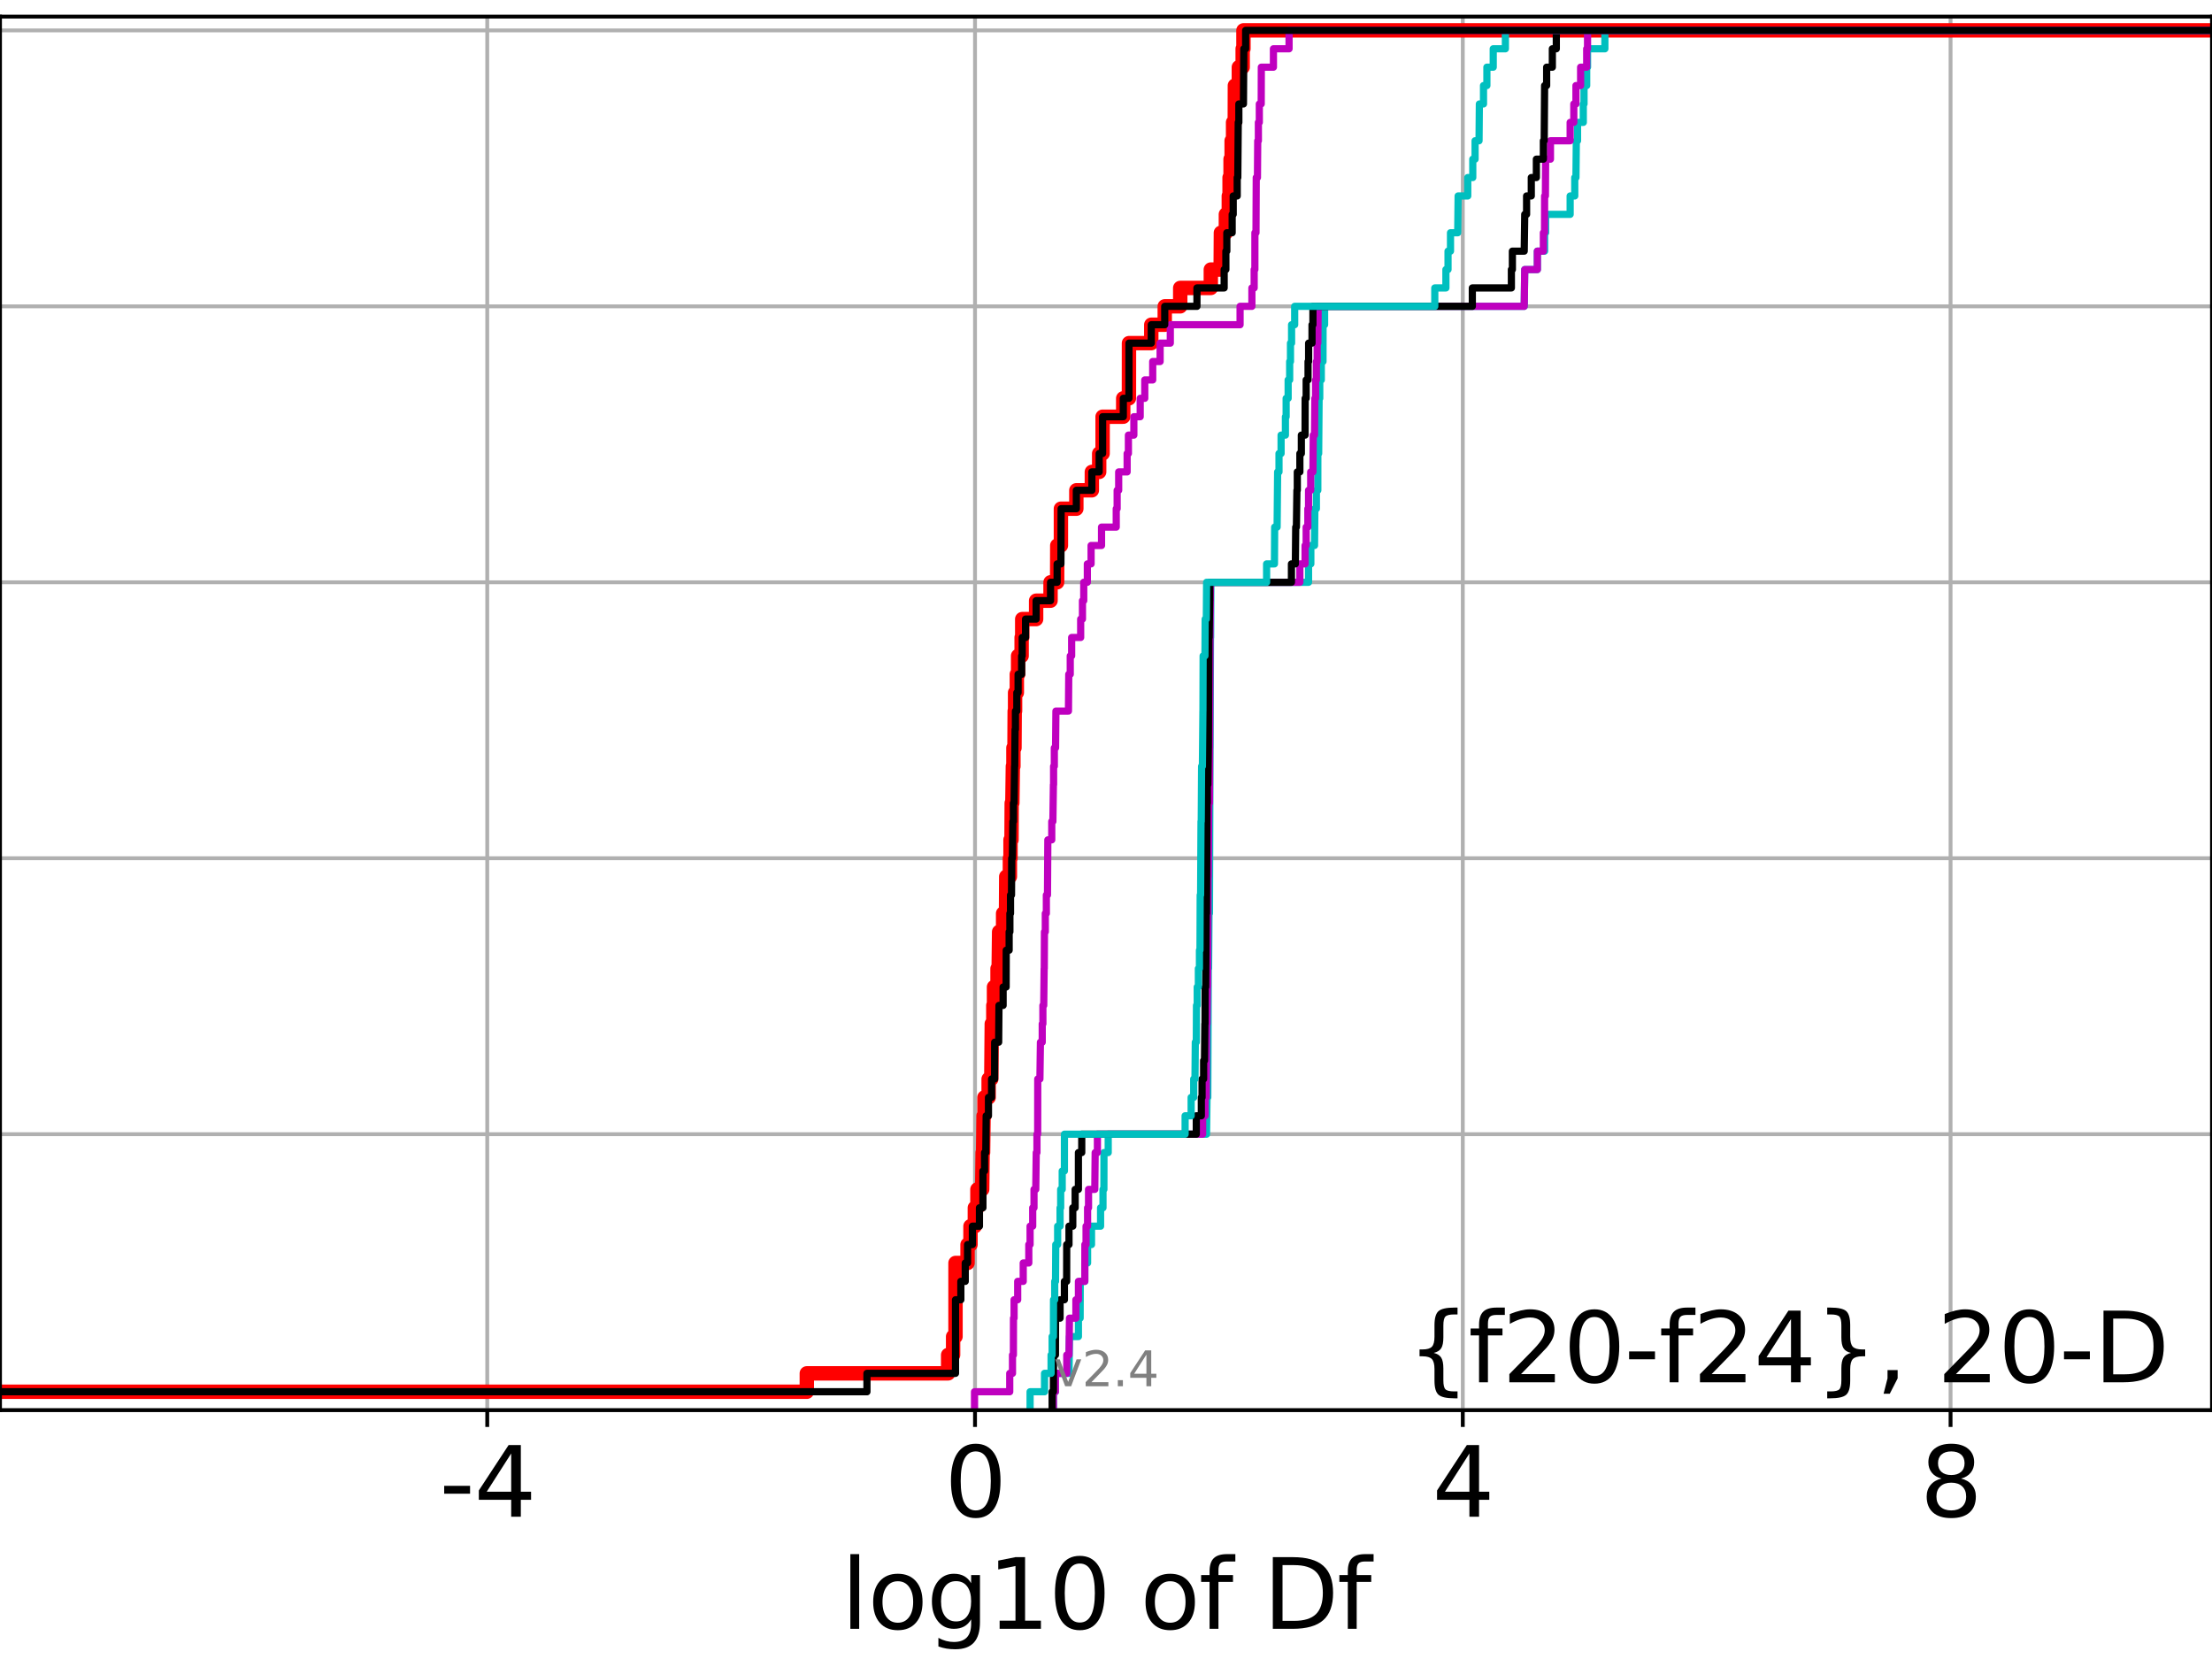 <?xml version="1.0" encoding="utf-8" standalone="no"?>
<!DOCTYPE svg PUBLIC "-//W3C//DTD SVG 1.1//EN"
  "http://www.w3.org/Graphics/SVG/1.1/DTD/svg11.dtd">
<svg height="345.6pt" version="1.1" viewBox="0 0 460.8 345.6" width="460.8pt" xmlns="http://www.w3.org/2000/svg" xmlns:xlink="http://www.w3.org/1999/xlink">
 <defs>
  <style type="text/css">*{stroke-linecap:butt;stroke-linejoin:round;}</style>
 </defs>
 <g id="figure_1">
  <g id="patch_1">
   <path d="M 0 345.6 
L 460.8 345.6 
L 460.8 0 
L 0 0 
z
" style="fill:#ffffff;"/>
  </g>
  <g id="axes_1">
   <g id="patch_2">
    <path d="M 0 293.76 
L 460.8 293.76 
L 460.8 3.456 
L 0 3.456 
z
" style="fill:#ffffff;"/>
   </g>
   <g id="matplotlib.axis_1">
    <g id="xtick_1">
     <g id="line2d_1">
      <path clip-path="url(#p3e363128ea)" d="M 101.502 293.76 
L 101.502 3.456 
" style="fill:none;stroke:#b0b0b0;stroke-linecap:square;stroke-width:0.8;"/>
     </g>
     <g id="line2d_2">
      <defs>
       <path d="M 0 0 
L 0 3.5 
" id="mdbb186b28d" style="stroke:#000000;stroke-width:0.8;"/>
      </defs>
      <g>
       <use style="stroke:#000000;stroke-width:0.8;" x="101.502" xlink:href="#mdbb186b28d" y="293.76"/>
      </g>
     </g>
     <g id="text_1">
      <!-- -4 -->
      <g transform="translate(91.532 315.957)scale(0.2 -0.2)">
       <defs>
        <path d="M 313 2009 
L 1997 2009 
L 1997 1497 
L 313 1497 
L 313 2009 
z
" id="DejaVuSans-2d" transform="scale(0.016)"/>
        <path d="M 2419 4116 
L 825 1625 
L 2419 1625 
L 2419 4116 
z
M 2253 4666 
L 3047 4666 
L 3047 1625 
L 3713 1625 
L 3713 1100 
L 3047 1100 
L 3047 0 
L 2419 0 
L 2419 1100 
L 313 1100 
L 313 1709 
L 2253 4666 
z
" id="DejaVuSans-34" transform="scale(0.016)"/>
       </defs>
       <use xlink:href="#DejaVuSans-2d"/>
       <use x="36.084" xlink:href="#DejaVuSans-34"/>
      </g>
     </g>
    </g>
    <g id="xtick_2">
     <g id="line2d_3">
      <path clip-path="url(#p3e363128ea)" d="M 203.114 293.76 
L 203.114 3.456 
" style="fill:none;stroke:#b0b0b0;stroke-linecap:square;stroke-width:0.8;"/>
     </g>
     <g id="line2d_4">
      <g>
       <use style="stroke:#000000;stroke-width:0.8;" x="203.114" xlink:href="#mdbb186b28d" y="293.76"/>
      </g>
     </g>
     <g id="text_2">
      <!-- 0 -->
      <g transform="translate(196.752 315.957)scale(0.2 -0.2)">
       <defs>
        <path d="M 2034 4250 
Q 1547 4250 1301 3770 
Q 1056 3291 1056 2328 
Q 1056 1369 1301 889 
Q 1547 409 2034 409 
Q 2525 409 2770 889 
Q 3016 1369 3016 2328 
Q 3016 3291 2770 3770 
Q 2525 4250 2034 4250 
z
M 2034 4750 
Q 2819 4750 3233 4129 
Q 3647 3509 3647 2328 
Q 3647 1150 3233 529 
Q 2819 -91 2034 -91 
Q 1250 -91 836 529 
Q 422 1150 422 2328 
Q 422 3509 836 4129 
Q 1250 4750 2034 4750 
z
" id="DejaVuSans-30" transform="scale(0.016)"/>
       </defs>
       <use xlink:href="#DejaVuSans-30"/>
      </g>
     </g>
    </g>
    <g id="xtick_3">
     <g id="line2d_5">
      <path clip-path="url(#p3e363128ea)" d="M 304.726 293.76 
L 304.726 3.456 
" style="fill:none;stroke:#b0b0b0;stroke-linecap:square;stroke-width:0.8;"/>
     </g>
     <g id="line2d_6">
      <g>
       <use style="stroke:#000000;stroke-width:0.8;" x="304.726" xlink:href="#mdbb186b28d" y="293.76"/>
      </g>
     </g>
     <g id="text_3">
      <!-- 4 -->
      <g transform="translate(298.364 315.957)scale(0.2 -0.2)">
       <use xlink:href="#DejaVuSans-34"/>
      </g>
     </g>
    </g>
    <g id="xtick_4">
     <g id="line2d_7">
      <path clip-path="url(#p3e363128ea)" d="M 406.338 293.76 
L 406.338 3.456 
" style="fill:none;stroke:#b0b0b0;stroke-linecap:square;stroke-width:0.8;"/>
     </g>
     <g id="line2d_8">
      <g>
       <use style="stroke:#000000;stroke-width:0.8;" x="406.338" xlink:href="#mdbb186b28d" y="293.76"/>
      </g>
     </g>
     <g id="text_4">
      <!-- 8 -->
      <g transform="translate(399.975 315.957)scale(0.2 -0.2)">
       <defs>
        <path d="M 2034 2216 
Q 1584 2216 1326 1975 
Q 1069 1734 1069 1313 
Q 1069 891 1326 650 
Q 1584 409 2034 409 
Q 2484 409 2743 651 
Q 3003 894 3003 1313 
Q 3003 1734 2745 1975 
Q 2488 2216 2034 2216 
z
M 1403 2484 
Q 997 2584 770 2862 
Q 544 3141 544 3541 
Q 544 4100 942 4425 
Q 1341 4750 2034 4750 
Q 2731 4750 3128 4425 
Q 3525 4100 3525 3541 
Q 3525 3141 3298 2862 
Q 3072 2584 2669 2484 
Q 3125 2378 3379 2068 
Q 3634 1759 3634 1313 
Q 3634 634 3220 271 
Q 2806 -91 2034 -91 
Q 1263 -91 848 271 
Q 434 634 434 1313 
Q 434 1759 690 2068 
Q 947 2378 1403 2484 
z
M 1172 3481 
Q 1172 3119 1398 2916 
Q 1625 2713 2034 2713 
Q 2441 2713 2670 2916 
Q 2900 3119 2900 3481 
Q 2900 3844 2670 4047 
Q 2441 4250 2034 4250 
Q 1625 4250 1398 4047 
Q 1172 3844 1172 3481 
z
" id="DejaVuSans-38" transform="scale(0.016)"/>
       </defs>
       <use xlink:href="#DejaVuSans-38"/>
      </g>
     </g>
    </g>
    <g id="text_5">
     <!-- log10 of Df -->
     <g transform="translate(175.214 339.313)scale(0.2 -0.2)">
      <defs>
       <path d="M 603 4863 
L 1178 4863 
L 1178 0 
L 603 0 
L 603 4863 
z
" id="DejaVuSans-6c" transform="scale(0.016)"/>
       <path d="M 1959 3097 
Q 1497 3097 1228 2736 
Q 959 2375 959 1747 
Q 959 1119 1226 758 
Q 1494 397 1959 397 
Q 2419 397 2687 759 
Q 2956 1122 2956 1747 
Q 2956 2369 2687 2733 
Q 2419 3097 1959 3097 
z
M 1959 3584 
Q 2709 3584 3137 3096 
Q 3566 2609 3566 1747 
Q 3566 888 3137 398 
Q 2709 -91 1959 -91 
Q 1206 -91 779 398 
Q 353 888 353 1747 
Q 353 2609 779 3096 
Q 1206 3584 1959 3584 
z
" id="DejaVuSans-6f" transform="scale(0.016)"/>
       <path d="M 2906 1791 
Q 2906 2416 2648 2759 
Q 2391 3103 1925 3103 
Q 1463 3103 1205 2759 
Q 947 2416 947 1791 
Q 947 1169 1205 825 
Q 1463 481 1925 481 
Q 2391 481 2648 825 
Q 2906 1169 2906 1791 
z
M 3481 434 
Q 3481 -459 3084 -895 
Q 2688 -1331 1869 -1331 
Q 1566 -1331 1297 -1286 
Q 1028 -1241 775 -1147 
L 775 -588 
Q 1028 -725 1275 -790 
Q 1522 -856 1778 -856 
Q 2344 -856 2625 -561 
Q 2906 -266 2906 331 
L 2906 616 
Q 2728 306 2450 153 
Q 2172 0 1784 0 
Q 1141 0 747 490 
Q 353 981 353 1791 
Q 353 2603 747 3093 
Q 1141 3584 1784 3584 
Q 2172 3584 2450 3431 
Q 2728 3278 2906 2969 
L 2906 3500 
L 3481 3500 
L 3481 434 
z
" id="DejaVuSans-67" transform="scale(0.016)"/>
       <path d="M 794 531 
L 1825 531 
L 1825 4091 
L 703 3866 
L 703 4441 
L 1819 4666 
L 2450 4666 
L 2450 531 
L 3481 531 
L 3481 0 
L 794 0 
L 794 531 
z
" id="DejaVuSans-31" transform="scale(0.016)"/>
       <path id="DejaVuSans-20" transform="scale(0.016)"/>
       <path d="M 2375 4863 
L 2375 4384 
L 1825 4384 
Q 1516 4384 1395 4259 
Q 1275 4134 1275 3809 
L 1275 3500 
L 2222 3500 
L 2222 3053 
L 1275 3053 
L 1275 0 
L 697 0 
L 697 3053 
L 147 3053 
L 147 3500 
L 697 3500 
L 697 3744 
Q 697 4328 969 4595 
Q 1241 4863 1831 4863 
L 2375 4863 
z
" id="DejaVuSans-66" transform="scale(0.016)"/>
       <path d="M 1259 4147 
L 1259 519 
L 2022 519 
Q 2988 519 3436 956 
Q 3884 1394 3884 2338 
Q 3884 3275 3436 3711 
Q 2988 4147 2022 4147 
L 1259 4147 
z
M 628 4666 
L 1925 4666 
Q 3281 4666 3915 4102 
Q 4550 3538 4550 2338 
Q 4550 1131 3912 565 
Q 3275 0 1925 0 
L 628 0 
L 628 4666 
z
" id="DejaVuSans-44" transform="scale(0.016)"/>
      </defs>
      <use xlink:href="#DejaVuSans-6c"/>
      <use x="27.783" xlink:href="#DejaVuSans-6f"/>
      <use x="88.965" xlink:href="#DejaVuSans-67"/>
      <use x="152.441" xlink:href="#DejaVuSans-31"/>
      <use x="216.064" xlink:href="#DejaVuSans-30"/>
      <use x="279.688" xlink:href="#DejaVuSans-20"/>
      <use x="311.475" xlink:href="#DejaVuSans-6f"/>
      <use x="372.656" xlink:href="#DejaVuSans-66"/>
      <use x="407.861" xlink:href="#DejaVuSans-20"/>
      <use x="439.648" xlink:href="#DejaVuSans-44"/>
      <use x="516.65" xlink:href="#DejaVuSans-66"/>
     </g>
    </g>
   </g>
   <g id="matplotlib.axis_2">
    <g id="ytick_1">
     <g id="line2d_9">
      <path clip-path="url(#p3e363128ea)" d="M 0 293.76 
L 460.8 293.76 
" style="fill:none;stroke:#b0b0b0;stroke-linecap:square;stroke-width:0.8;"/>
     </g>
     <g id="line2d_10">
      <defs>
       <path d="M 0 0 
L -3.5 0 
" id="m7f21101560" style="stroke:#000000;stroke-width:0.8;"/>
      </defs>
      <g>
       <use style="stroke:#000000;stroke-width:0.8;" x="0" xlink:href="#m7f21101560" y="293.76"/>
      </g>
     </g>
    </g>
    <g id="ytick_2">
     <g id="line2d_11">
      <path clip-path="url(#p3e363128ea)" d="M 0 236.274 
L 460.8 236.274 
" style="fill:none;stroke:#b0b0b0;stroke-linecap:square;stroke-width:0.8;"/>
     </g>
     <g id="line2d_12">
      <g>
       <use style="stroke:#000000;stroke-width:0.8;" x="0" xlink:href="#m7f21101560" y="236.274"/>
      </g>
     </g>
    </g>
    <g id="ytick_3">
     <g id="line2d_13">
      <path clip-path="url(#p3e363128ea)" d="M 0 178.788 
L 460.8 178.788 
" style="fill:none;stroke:#b0b0b0;stroke-linecap:square;stroke-width:0.8;"/>
     </g>
     <g id="line2d_14">
      <g>
       <use style="stroke:#000000;stroke-width:0.8;" x="0" xlink:href="#m7f21101560" y="178.788"/>
      </g>
     </g>
    </g>
    <g id="ytick_4">
     <g id="line2d_15">
      <path clip-path="url(#p3e363128ea)" d="M 0 121.302 
L 460.8 121.302 
" style="fill:none;stroke:#b0b0b0;stroke-linecap:square;stroke-width:0.8;"/>
     </g>
     <g id="line2d_16">
      <g>
       <use style="stroke:#000000;stroke-width:0.8;" x="0" xlink:href="#m7f21101560" y="121.302"/>
      </g>
     </g>
    </g>
    <g id="ytick_5">
     <g id="line2d_17">
      <path clip-path="url(#p3e363128ea)" d="M 0 63.816 
L 460.8 63.816 
" style="fill:none;stroke:#b0b0b0;stroke-linecap:square;stroke-width:0.8;"/>
     </g>
     <g id="line2d_18">
      <g>
       <use style="stroke:#000000;stroke-width:0.8;" x="0" xlink:href="#m7f21101560" y="63.816"/>
      </g>
     </g>
    </g>
    <g id="ytick_6">
     <g id="line2d_19">
      <path clip-path="url(#p3e363128ea)" d="M 0 6.33 
L 460.8 6.33 
" style="fill:none;stroke:#b0b0b0;stroke-linecap:square;stroke-width:0.8;"/>
     </g>
     <g id="line2d_20">
      <g>
       <use style="stroke:#000000;stroke-width:0.8;" x="0" xlink:href="#m7f21101560" y="6.33"/>
      </g>
     </g>
    </g>
   </g>
   <g id="line2d_21">
    <path clip-path="url(#p3e363128ea)" d="M -1 289.928 
L 168.074 289.928 
L 168.074 286.095 
L 197.516 286.095 
L 197.516 282.263 
L 198.551 282.263 
L 198.551 278.43 
L 199.05 278.43 
L 199.05 263.101 
L 201.559 263.101 
L 201.559 259.268 
L 202.17 259.268 
L 202.17 255.436 
L 203.079 255.436 
L 203.079 251.604 
L 203.613 251.604 
L 203.613 247.771 
L 204.607 247.771 
L 204.702 240.106 
L 204.796 240.106 
L 204.89 232.442 
L 205.073 232.442 
L 205.073 228.609 
L 205.95 228.609 
L 205.95 224.777 
L 206.504 224.777 
L 206.604 213.28 
L 206.928 213.28 
L 206.928 209.447 
L 207.069 209.447 
L 207.069 205.615 
L 207.805 205.615 
L 207.805 201.782 
L 208.041 201.782 
L 208.136 194.118 
L 208.967 194.118 
L 208.967 190.285 
L 209.568 190.285 
L 209.617 182.621 
L 210.379 182.621 
L 210.379 178.788 
L 210.51 178.788 
L 210.51 174.956 
L 210.717 174.956 
L 210.758 167.291 
L 210.894 167.291 
L 210.999 159.626 
L 211.113 159.626 
L 211.113 155.794 
L 211.335 155.794 
L 211.378 148.129 
L 211.46 148.129 
L 211.46 144.297 
L 211.823 144.297 
L 211.823 140.464 
L 212.089 140.464 
L 212.089 136.632 
L 212.823 136.632 
L 212.823 132.799 
L 212.947 132.799 
L 212.947 128.967 
L 215.842 128.967 
L 215.842 125.135 
L 218.846 125.135 
L 218.846 121.302 
L 220.22 121.302 
L 220.249 113.637 
L 221.008 113.637 
L 221.008 105.973 
L 224.222 105.973 
L 224.222 102.14 
L 227.453 102.14 
L 227.453 98.308 
L 228.98 98.308 
L 228.98 94.475 
L 229.694 94.475 
L 229.694 86.811 
L 233.988 86.811 
L 233.988 82.978 
L 235.177 82.978 
L 235.187 71.481 
L 239.832 71.481 
L 239.832 67.649 
L 242.638 67.649 
L 242.638 63.816 
L 245.862 63.816 
L 245.862 59.984 
L 252.236 59.984 
L 252.236 56.151 
L 254.288 56.151 
L 254.335 48.487 
L 255.373 48.487 
L 255.373 44.654 
L 255.982 44.654 
L 255.982 40.822 
L 256.144 40.822 
L 256.144 36.989 
L 256.35 36.989 
L 256.35 33.157 
L 256.572 33.157 
L 256.572 29.325 
L 256.872 29.325 
L 256.872 25.492 
L 257.227 25.492 
L 257.248 17.827 
L 258.075 17.827 
L 258.075 13.995 
L 258.872 13.995 
L 258.872 10.163 
L 259.034 10.163 
L 259.034 6.33 
L 259.034 6.33 
L 460.8 6.33 
L 460.8 6.33 
" style="fill:none;stroke:#ff0000;stroke-linecap:square;stroke-width:3;"/>
   </g>
   <g id="line2d_22">
    <path clip-path="url(#p3e363128ea)" d="M 219.447 293.76 
L 219.447 289.928 
L 219.871 289.928 
L 219.871 286.095 
L 222.691 286.095 
L 222.791 278.43 
L 224.656 278.43 
L 224.656 274.598 
L 225.014 274.598 
L 225.035 266.933 
L 225.984 266.933 
L 225.984 263.101 
L 226.565 263.101 
L 226.565 259.268 
L 227.381 259.268 
L 227.381 255.436 
L 229.271 255.436 
L 229.271 251.604 
L 229.773 251.604 
L 229.773 247.771 
L 229.964 247.771 
L 229.979 240.106 
L 230.86 240.106 
L 230.86 236.274 
L 251.341 236.274 
L 251.444 228.609 
L 251.602 228.609 
L 251.708 201.782 
L 251.767 201.782 
L 251.854 190.285 
L 251.954 190.285 
L 252.065 155.794 
L 252.079 155.794 
L 252.167 132.799 
L 252.2 132.799 
L 252.243 121.302 
L 272.594 121.302 
L 272.594 117.47 
L 273.071 117.47 
L 273.071 113.637 
L 273.84 113.637 
L 273.909 105.973 
L 274.228 105.973 
L 274.228 102.14 
L 274.526 102.14 
L 274.532 94.475 
L 274.703 94.475 
L 274.793 82.978 
L 274.926 82.978 
L 274.926 79.146 
L 275.251 79.146 
L 275.251 75.313 
L 275.604 75.313 
L 275.62 67.649 
L 275.938 67.649 
L 275.938 63.816 
L 317.522 63.816 
L 317.631 56.151 
L 320.26 56.151 
L 320.26 52.319 
L 321.772 52.319 
L 321.772 48.487 
L 321.982 48.487 
L 321.982 44.654 
L 327.091 44.654 
L 327.091 40.822 
L 328.051 40.822 
L 328.051 36.989 
L 328.3 36.989 
L 328.378 29.325 
L 328.631 29.325 
L 328.631 25.492 
L 329.831 25.492 
L 329.831 21.66 
L 329.982 21.66 
L 329.982 17.827 
L 330.537 17.827 
L 330.537 13.995 
L 330.713 13.995 
L 330.713 10.163 
L 334.326 10.163 
L 334.326 6.33 
L 334.326 6.33 
L 460.8 6.33 
L 460.8 6.33 
" style="fill:none;stroke:#00bfbf;stroke-linecap:square;stroke-width:1.5;"/>
   </g>
   <g id="line2d_23">
    <path clip-path="url(#p3e363128ea)" d="M 219.447 293.76 
L 219.447 289.928 
L 219.871 289.928 
L 219.871 286.095 
L 222.228 286.095 
L 222.228 282.263 
L 222.691 282.263 
L 222.791 274.598 
L 224.128 274.598 
L 224.128 270.766 
L 224.656 270.766 
L 224.656 266.933 
L 225.984 266.933 
L 225.997 259.268 
L 226.246 259.268 
L 226.246 255.436 
L 226.565 255.436 
L 226.565 251.604 
L 226.762 251.604 
L 226.762 247.771 
L 228.065 247.771 
L 228.145 240.106 
L 228.61 240.106 
L 228.61 236.274 
L 250.532 236.274 
L 250.532 232.442 
L 251.043 232.442 
L 251.043 228.609 
L 251.279 228.609 
L 251.359 213.28 
L 251.444 213.28 
L 251.538 205.615 
L 251.569 205.615 
L 251.668 182.621 
L 251.707 182.621 
L 251.804 167.291 
L 251.957 167.291 
L 252.065 132.799 
L 252.07 132.799 
L 252.159 121.302 
L 270.788 121.302 
L 270.788 117.47 
L 271.871 117.47 
L 271.871 113.637 
L 272.099 113.637 
L 272.099 109.805 
L 272.448 109.805 
L 272.448 105.973 
L 272.594 105.973 
L 272.594 102.14 
L 273.043 102.14 
L 273.043 98.308 
L 273.506 98.308 
L 273.575 90.643 
L 273.84 90.643 
L 273.909 82.978 
L 274.063 82.978 
L 274.063 79.146 
L 274.228 79.146 
L 274.228 75.313 
L 274.39 75.313 
L 274.39 71.481 
L 274.526 71.481 
L 274.6 63.816 
L 317.522 63.816 
L 317.631 56.151 
L 320.26 56.151 
L 320.26 52.319 
L 321.513 52.319 
L 321.513 48.487 
L 321.753 48.487 
L 321.772 40.822 
L 321.936 40.822 
L 321.982 33.157 
L 322.988 33.157 
L 322.988 29.325 
L 327.091 29.325 
L 327.091 25.492 
L 327.852 25.492 
L 327.852 21.66 
L 328.3 21.66 
L 328.3 17.827 
L 329.271 17.827 
L 329.271 13.995 
L 330.537 13.995 
L 330.537 10.163 
L 330.713 10.163 
L 330.713 6.33 
L 330.713 6.33 
L 460.8 6.33 
L 460.8 6.33 
" style="fill:none;stroke:#bf00bf;stroke-linecap:square;stroke-width:1.5;"/>
   </g>
   <g id="line2d_24">
    <path clip-path="url(#p3e363128ea)" d="M 219.178 293.76 
L 219.178 289.928 
L 219.447 289.928 
L 219.468 282.263 
L 219.871 282.263 
L 219.886 274.598 
L 220.83 274.598 
L 220.83 270.766 
L 221.736 270.766 
L 221.736 266.933 
L 222.202 266.933 
L 222.217 259.268 
L 222.691 259.268 
L 222.691 255.436 
L 223.48 255.436 
L 223.48 251.604 
L 223.974 251.604 
L 223.974 247.771 
L 224.651 247.771 
L 224.656 240.106 
L 225.348 240.106 
L 225.348 236.274 
L 249.21 236.274 
L 249.21 232.442 
L 250.259 232.442 
L 250.259 228.609 
L 250.411 228.609 
L 250.411 224.777 
L 250.738 224.777 
L 250.738 220.944 
L 250.917 220.944 
L 250.997 213.28 
L 251.032 213.28 
L 251.06 205.615 
L 251.168 205.615 
L 251.279 190.285 
L 251.341 190.285 
L 251.446 167.291 
L 251.511 167.291 
L 251.511 163.459 
L 251.623 163.459 
L 251.727 155.794 
L 251.735 155.794 
L 251.834 132.799 
L 251.891 132.799 
L 251.998 125.135 
L 252.009 125.135 
L 252.009 121.302 
L 269.03 121.302 
L 269.03 117.47 
L 269.849 117.47 
L 269.923 109.805 
L 270.065 109.805 
L 270.171 102.14 
L 270.252 102.14 
L 270.252 98.308 
L 270.788 98.308 
L 270.788 94.475 
L 271.096 94.475 
L 271.096 90.643 
L 271.871 90.643 
L 271.89 82.978 
L 272.099 82.978 
L 272.099 79.146 
L 272.489 79.146 
L 272.489 75.313 
L 272.61 75.313 
L 272.61 71.481 
L 273.316 71.481 
L 273.316 67.649 
L 273.506 67.649 
L 273.506 63.816 
L 306.712 63.816 
L 306.712 59.984 
L 314.849 59.984 
L 314.849 56.151 
L 315.057 56.151 
L 315.057 52.319 
L 317.522 52.319 
L 317.631 44.654 
L 318.016 44.654 
L 318.016 40.822 
L 318.995 40.822 
L 318.995 36.989 
L 320.056 36.989 
L 320.056 33.157 
L 321.513 33.157 
L 321.513 29.325 
L 321.686 29.325 
L 321.772 17.827 
L 322.196 17.827 
L 322.196 13.995 
L 323.382 13.995 
L 323.382 10.163 
L 324.209 10.163 
L 324.209 6.33 
L 324.209 6.33 
L 460.8 6.33 
L 460.8 6.33 
" style="fill:none;stroke:#000000;stroke-linecap:square;stroke-width:1.5;"/>
   </g>
   <g id="line2d_25">
    <path clip-path="url(#p3e363128ea)" d="M 214.585 293.76 
L 214.585 289.928 
L 217.595 289.928 
L 217.595 286.095 
L 218.961 286.095 
L 218.961 282.263 
L 219.178 282.263 
L 219.178 278.43 
L 219.447 278.43 
L 219.468 270.766 
L 219.715 270.766 
L 219.715 266.933 
L 219.886 266.933 
L 219.935 259.268 
L 220.329 259.268 
L 220.329 255.436 
L 220.83 255.436 
L 220.83 251.604 
L 220.959 251.604 
L 220.959 247.771 
L 221.277 247.771 
L 221.277 243.939 
L 221.736 243.939 
L 221.745 236.274 
L 246.88 236.274 
L 246.88 232.442 
L 248.137 232.442 
L 248.137 228.609 
L 248.672 228.609 
L 248.672 224.777 
L 248.938 224.777 
L 249.004 217.112 
L 249.21 217.112 
L 249.25 209.447 
L 249.402 209.447 
L 249.402 205.615 
L 249.642 205.615 
L 249.642 201.782 
L 249.866 201.782 
L 249.866 197.95 
L 249.98 197.95 
L 250.022 186.453 
L 250.109 186.453 
L 250.191 171.123 
L 250.24 171.123 
L 250.313 159.626 
L 250.482 159.626 
L 250.588 148.129 
L 250.596 148.129 
L 250.633 136.632 
L 251.014 136.632 
L 251.061 128.967 
L 251.3 128.967 
L 251.36 121.302 
L 263.858 121.302 
L 263.858 117.47 
L 265.491 117.47 
L 265.537 109.805 
L 266.046 109.805 
L 266.155 98.308 
L 266.438 98.308 
L 266.438 94.475 
L 266.873 94.475 
L 266.873 90.643 
L 267.777 90.643 
L 267.777 86.811 
L 267.928 86.811 
L 267.928 82.978 
L 268.344 82.978 
L 268.344 79.146 
L 268.662 79.146 
L 268.662 75.313 
L 268.831 75.313 
L 268.831 71.481 
L 269.06 71.481 
L 269.06 67.649 
L 269.703 67.649 
L 269.703 63.816 
L 298.893 63.816 
L 298.893 59.984 
L 301.209 59.984 
L 301.209 56.151 
L 301.65 56.151 
L 301.65 52.319 
L 302.166 52.319 
L 302.166 48.487 
L 303.671 48.487 
L 303.755 40.822 
L 305.76 40.822 
L 305.76 36.989 
L 306.804 36.989 
L 306.804 33.157 
L 307.287 33.157 
L 307.287 29.325 
L 308.112 29.325 
L 308.178 21.66 
L 309.041 21.66 
L 309.041 17.827 
L 309.747 17.827 
L 309.747 13.995 
L 311.067 13.995 
L 311.067 10.163 
L 313.601 10.163 
L 313.601 6.33 
L 313.601 6.33 
L 460.8 6.33 
L 460.8 6.33 
" style="fill:none;stroke:#00bfbf;stroke-linecap:square;stroke-width:1.5;"/>
   </g>
   <g id="line2d_26">
    <path clip-path="url(#p3e363128ea)" d="M 203.011 293.76 
L 203.011 289.928 
L 210.346 289.928 
L 210.346 286.095 
L 210.921 286.095 
L 210.921 282.263 
L 211.107 282.263 
L 211.127 274.598 
L 211.252 274.598 
L 211.252 270.766 
L 212.004 270.766 
L 212.004 266.933 
L 213.157 266.933 
L 213.157 263.101 
L 214.318 263.101 
L 214.318 259.268 
L 214.585 259.268 
L 214.585 255.436 
L 215.131 255.436 
L 215.131 251.604 
L 215.403 251.604 
L 215.403 247.771 
L 215.768 247.771 
L 215.87 240.106 
L 216.016 240.106 
L 216.016 236.274 
L 216.167 236.274 
L 216.183 224.777 
L 216.632 224.777 
L 216.741 217.112 
L 217.116 217.112 
L 217.116 213.28 
L 217.253 213.28 
L 217.253 209.447 
L 217.429 209.447 
L 217.515 201.782 
L 217.54 201.782 
L 217.579 194.118 
L 217.756 194.118 
L 217.756 190.285 
L 217.975 190.285 
L 217.975 186.453 
L 218.209 186.453 
L 218.283 174.956 
L 219.1 174.956 
L 219.1 171.123 
L 219.333 171.123 
L 219.444 163.459 
L 219.482 163.459 
L 219.482 159.626 
L 219.635 159.626 
L 219.635 155.794 
L 219.892 155.794 
L 219.967 148.129 
L 222.58 148.129 
L 222.642 140.464 
L 222.952 140.464 
L 222.952 136.632 
L 223.243 136.632 
L 223.243 132.799 
L 225.124 132.799 
L 225.124 128.967 
L 225.497 128.967 
L 225.497 125.135 
L 225.764 125.135 
L 225.764 121.302 
L 226.514 121.302 
L 226.514 117.47 
L 227.294 117.47 
L 227.294 113.637 
L 229.47 113.637 
L 229.47 109.805 
L 232.533 109.805 
L 232.533 105.973 
L 232.722 105.973 
L 232.722 102.14 
L 233.042 102.14 
L 233.042 98.308 
L 234.802 98.308 
L 234.802 94.475 
L 235.068 94.475 
L 235.068 90.643 
L 236.204 90.643 
L 236.204 86.811 
L 237.523 86.811 
L 237.523 82.978 
L 238.476 82.978 
L 238.476 79.146 
L 240.13 79.146 
L 240.13 75.313 
L 241.674 75.313 
L 241.674 71.481 
L 243.797 71.481 
L 243.797 67.649 
L 258.33 67.649 
L 258.33 63.816 
L 260.793 63.816 
L 260.793 59.984 
L 261.267 59.984 
L 261.267 56.151 
L 261.412 56.151 
L 261.419 48.487 
L 261.646 48.487 
L 261.7 36.989 
L 261.949 36.989 
L 262.008 29.325 
L 262.145 29.325 
L 262.145 25.492 
L 262.339 25.492 
L 262.339 21.66 
L 262.734 21.66 
L 262.755 13.995 
L 265.28 13.995 
L 265.28 10.163 
L 268.536 10.163 
L 268.536 6.33 
L 268.536 6.33 
L 460.8 6.33 
L 460.8 6.33 
" style="fill:none;stroke:#bf00bf;stroke-linecap:square;stroke-width:1.5;"/>
   </g>
   <g id="line2d_27">
    <path clip-path="url(#p3e363128ea)" d="M -1 289.928 
L 180.601 289.928 
L 180.601 286.095 
L 199.05 286.095 
L 199.05 270.766 
L 200.162 270.766 
L 200.162 266.933 
L 201.079 266.933 
L 201.079 263.101 
L 201.56 263.101 
L 201.56 259.268 
L 202.568 259.268 
L 202.568 255.436 
L 204.037 255.436 
L 204.037 251.604 
L 204.76 251.604 
L 204.763 243.939 
L 205.101 243.939 
L 205.101 240.106 
L 205.357 240.106 
L 205.439 232.442 
L 205.916 232.442 
L 205.916 228.609 
L 206.565 228.609 
L 206.565 224.777 
L 207.195 224.777 
L 207.207 217.112 
L 208.041 217.112 
L 208.103 209.447 
L 208.968 209.447 
L 208.968 205.615 
L 209.597 205.615 
L 209.617 197.95 
L 210.224 197.95 
L 210.224 194.118 
L 210.379 194.118 
L 210.379 190.285 
L 210.51 190.285 
L 210.51 186.453 
L 210.717 186.453 
L 210.758 178.788 
L 210.896 178.788 
L 210.999 171.123 
L 211.113 171.123 
L 211.113 167.291 
L 211.25 167.291 
L 211.354 159.626 
L 211.38 159.626 
L 211.46 151.961 
L 211.532 151.961 
L 211.532 148.129 
L 211.823 148.129 
L 211.823 144.297 
L 212.089 144.297 
L 212.089 140.464 
L 212.823 140.464 
L 212.823 136.632 
L 212.947 136.632 
L 212.947 132.799 
L 213.641 132.799 
L 213.641 128.967 
L 215.842 128.967 
L 215.842 125.135 
L 218.846 125.135 
L 218.846 121.302 
L 220.22 121.302 
L 220.22 117.47 
L 221.008 117.47 
L 221.054 105.973 
L 224.222 105.973 
L 224.222 102.14 
L 227.453 102.14 
L 227.453 98.308 
L 228.98 98.308 
L 228.98 94.475 
L 229.694 94.475 
L 229.694 86.811 
L 234.006 86.811 
L 234.006 82.978 
L 235.177 82.978 
L 235.187 71.481 
L 239.832 71.481 
L 239.832 67.649 
L 242.638 67.649 
L 242.638 63.816 
L 249.346 63.816 
L 249.346 59.984 
L 255.015 59.984 
L 255.015 56.151 
L 255.373 56.151 
L 255.373 52.319 
L 255.573 52.319 
L 255.573 48.487 
L 256.683 48.487 
L 256.683 44.654 
L 256.901 44.654 
L 256.901 40.822 
L 257.734 40.822 
L 257.734 36.989 
L 257.855 36.989 
L 257.951 25.492 
L 258.075 25.492 
L 258.075 21.66 
L 259.033 21.66 
L 259.109 10.163 
L 259.49 10.163 
L 259.49 6.33 
L 259.49 6.33 
L 460.8 6.33 
L 460.8 6.33 
" style="fill:none;stroke:#000000;stroke-linecap:square;stroke-width:1.5;"/>
   </g>
   <g id="patch_3">
    <path d="M 0 293.76 
L 0 3.456 
" style="fill:none;stroke:#000000;stroke-linecap:square;stroke-linejoin:miter;stroke-width:0.8;"/>
   </g>
   <g id="patch_4">
    <path d="M 460.8 293.76 
L 460.8 3.456 
" style="fill:none;stroke:#000000;stroke-linecap:square;stroke-linejoin:miter;stroke-width:0.8;"/>
   </g>
   <g id="patch_5">
    <path d="M 0 293.76 
L 460.8 293.76 
" style="fill:none;stroke:#000000;stroke-linecap:square;stroke-linejoin:miter;stroke-width:0.8;"/>
   </g>
   <g id="patch_6">
    <path d="M 0 3.456 
L 460.8 3.456 
" style="fill:none;stroke:#000000;stroke-linecap:square;stroke-linejoin:miter;stroke-width:0.8;"/>
   </g>
   <g id="text_6">
    <!-- {f20-f24}, 20-D -->
    <g transform="translate(293.159 287.954)scale(0.2 -0.2)">
     <defs>
      <path d="M 3272 -594 
L 3272 -1044 
L 3078 -1044 
Q 2300 -1044 2036 -812 
Q 1772 -581 1772 109 
L 1772 856 
Q 1772 1328 1603 1509 
Q 1434 1691 991 1691 
L 800 1691 
L 800 2138 
L 991 2138 
Q 1438 2138 1605 2317 
Q 1772 2497 1772 2963 
L 1772 3713 
Q 1772 4403 2036 4633 
Q 2300 4863 3078 4863 
L 3272 4863 
L 3272 4416 
L 3059 4416 
Q 2619 4416 2484 4278 
Q 2350 4141 2350 3700 
L 2350 2925 
Q 2350 2434 2208 2212 
Q 2066 1991 1722 1913 
Q 2069 1828 2209 1606 
Q 2350 1384 2350 897 
L 2350 122 
Q 2350 -319 2484 -456 
Q 2619 -594 3059 -594 
L 3272 -594 
z
" id="DejaVuSans-7b" transform="scale(0.016)"/>
      <path d="M 1228 531 
L 3431 531 
L 3431 0 
L 469 0 
L 469 531 
Q 828 903 1448 1529 
Q 2069 2156 2228 2338 
Q 2531 2678 2651 2914 
Q 2772 3150 2772 3378 
Q 2772 3750 2511 3984 
Q 2250 4219 1831 4219 
Q 1534 4219 1204 4116 
Q 875 4013 500 3803 
L 500 4441 
Q 881 4594 1212 4672 
Q 1544 4750 1819 4750 
Q 2544 4750 2975 4387 
Q 3406 4025 3406 3419 
Q 3406 3131 3298 2873 
Q 3191 2616 2906 2266 
Q 2828 2175 2409 1742 
Q 1991 1309 1228 531 
z
" id="DejaVuSans-32" transform="scale(0.016)"/>
      <path d="M 800 -594 
L 1019 -594 
Q 1456 -594 1589 -459 
Q 1722 -325 1722 122 
L 1722 897 
Q 1722 1384 1862 1606 
Q 2003 1828 2350 1913 
Q 2003 1991 1862 2212 
Q 1722 2434 1722 2925 
L 1722 3700 
Q 1722 4144 1589 4280 
Q 1456 4416 1019 4416 
L 800 4416 
L 800 4863 
L 997 4863 
Q 1775 4863 2036 4633 
Q 2297 4403 2297 3713 
L 2297 2963 
Q 2297 2497 2465 2317 
Q 2634 2138 3078 2138 
L 3272 2138 
L 3272 1691 
L 3078 1691 
Q 2634 1691 2465 1509 
Q 2297 1328 2297 856 
L 2297 109 
Q 2297 -581 2036 -812 
Q 1775 -1044 997 -1044 
L 800 -1044 
L 800 -594 
z
" id="DejaVuSans-7d" transform="scale(0.016)"/>
      <path d="M 750 794 
L 1409 794 
L 1409 256 
L 897 -744 
L 494 -744 
L 750 256 
L 750 794 
z
" id="DejaVuSans-2c" transform="scale(0.016)"/>
     </defs>
     <use xlink:href="#DejaVuSans-7b"/>
     <use x="63.623" xlink:href="#DejaVuSans-66"/>
     <use x="98.828" xlink:href="#DejaVuSans-32"/>
     <use x="162.451" xlink:href="#DejaVuSans-30"/>
     <use x="226.074" xlink:href="#DejaVuSans-2d"/>
     <use x="262.158" xlink:href="#DejaVuSans-66"/>
     <use x="297.363" xlink:href="#DejaVuSans-32"/>
     <use x="360.986" xlink:href="#DejaVuSans-34"/>
     <use x="424.609" xlink:href="#DejaVuSans-7d"/>
     <use x="488.232" xlink:href="#DejaVuSans-2c"/>
     <use x="520.02" xlink:href="#DejaVuSans-20"/>
     <use x="551.807" xlink:href="#DejaVuSans-32"/>
     <use x="615.43" xlink:href="#DejaVuSans-30"/>
     <use x="679.053" xlink:href="#DejaVuSans-2d"/>
     <use x="715.137" xlink:href="#DejaVuSans-44"/>
    </g>
   </g>
   <g id="text_7">
    <!-- v2.4 -->
    <g style="fill:#808080;" transform="translate(219.489 288.777)scale(0.1 -0.1)">
     <defs>
      <path d="M 191 3500 
L 800 3500 
L 1894 563 
L 2988 3500 
L 3597 3500 
L 2284 0 
L 1503 0 
L 191 3500 
z
" id="DejaVuSans-76" transform="scale(0.016)"/>
      <path d="M 684 794 
L 1344 794 
L 1344 0 
L 684 0 
L 684 794 
z
" id="DejaVuSans-2e" transform="scale(0.016)"/>
     </defs>
     <use xlink:href="#DejaVuSans-76"/>
     <use x="59.18" xlink:href="#DejaVuSans-32"/>
     <use x="122.803" xlink:href="#DejaVuSans-2e"/>
     <use x="154.59" xlink:href="#DejaVuSans-34"/>
    </g>
   </g>
  </g>
 </g>
 <defs>
  <clipPath id="p3e363128ea">
   <rect height="290.304" width="460.8" x="0" y="3.456"/>
  </clipPath>
 </defs>
</svg>
